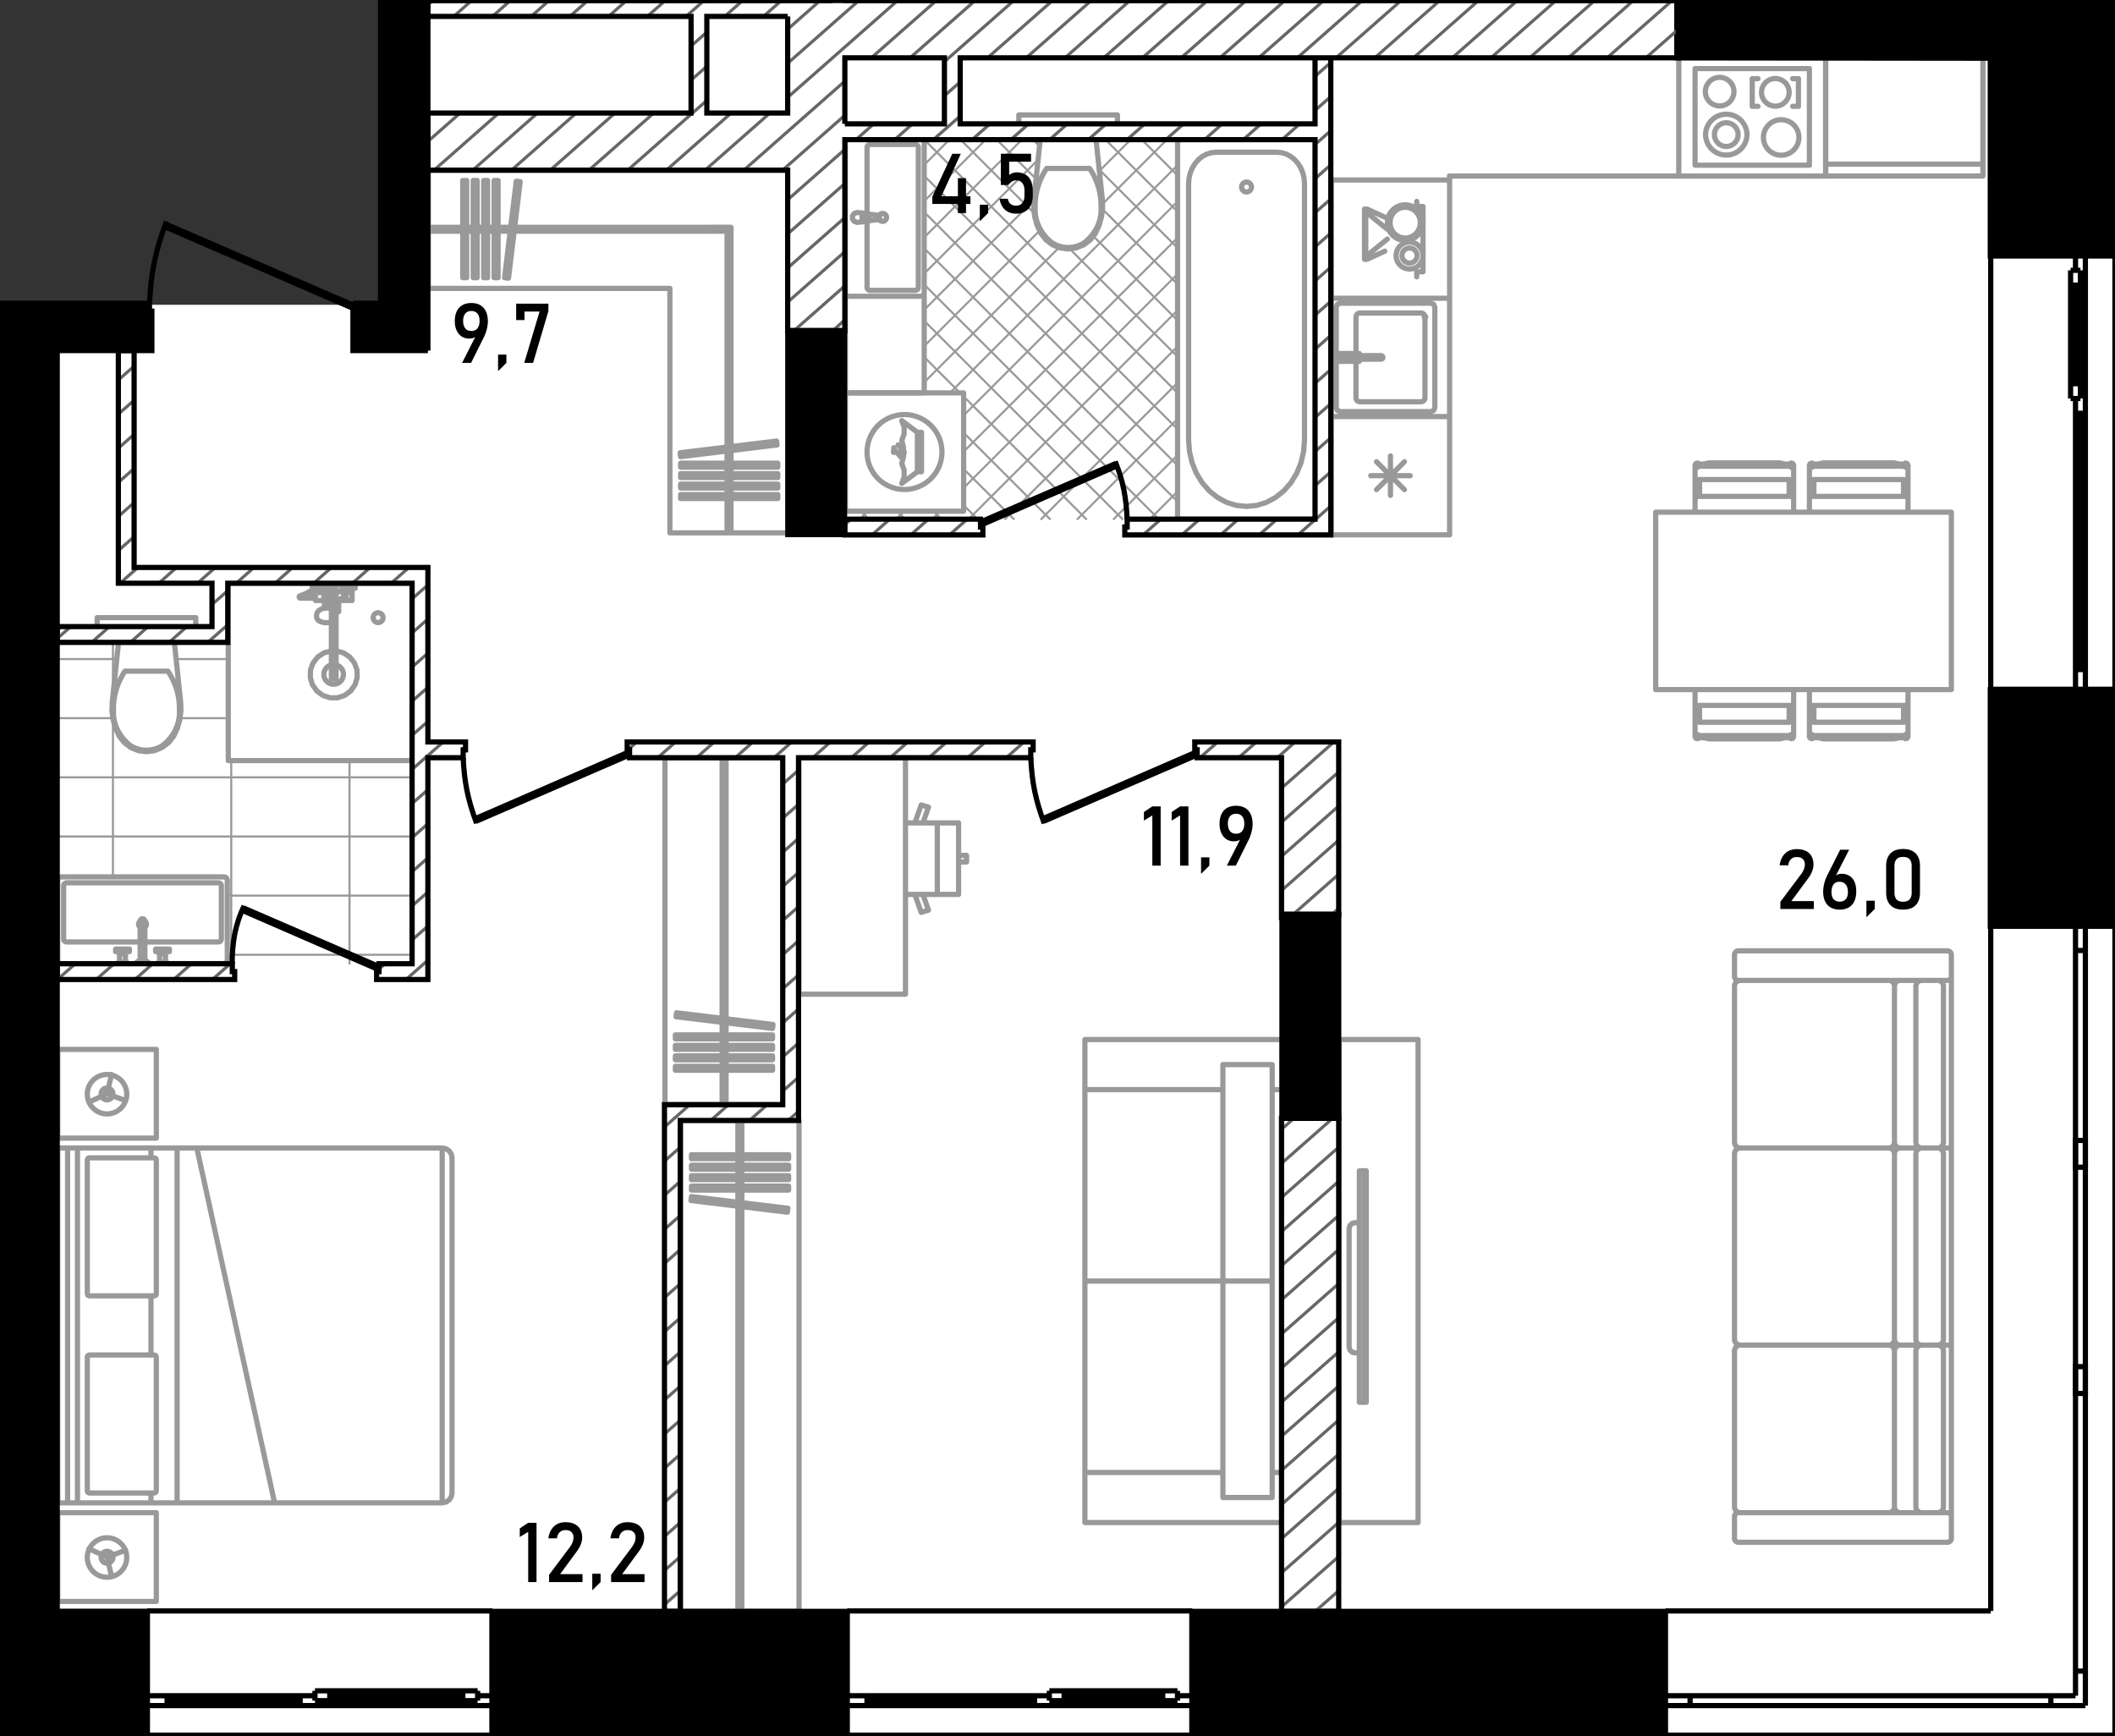 <svg version="1.1" id="_x31_89" xmlns="http://www.w3.org/2000/svg" x="0" y="0" viewBox="0 0 405.367 332.734" xml:space="preserve"><rect x="0" y="0" width="405.367" height="332.734" fill="#333333" stroke="none"/><style>.st0,.st1{fill-rule:evenodd;clip-rule:evenodd}.st0{fill:#fff}.st1{stroke:#999;stroke-linecap:round;stroke-linejoin:round}.st1,.st2,.st3{fill:none;stroke-miterlimit:3}.st2{fill-rule:evenodd;clip-rule:evenodd;stroke-width:.4;stroke-linecap:round;stroke-linejoin:round;stroke:#999}.st3{stroke:#000}.st3,.st4,.st6,.st7{fill-rule:evenodd;clip-rule:evenodd}.st6,.st7{fill:none;stroke:#000;stroke-miterlimit:22.926}.st7{stroke:#666;stroke-width:.6}</style><path class="st0" d="M72.602.107v58.314H.108v274.206h405.258V.107z" id="fon"/><g id="mebel_7_"><path class="st1" d="M349.914 33.737h30.136m0 0V11.065m0 0h-30.136m0 0v22.672M349.914 31.47h30.136M380.049 33.737H277.837M380.049 11.065v22.672M324.881 31.659h21.916m0 0V13.142m0 0h-21.916m0 0v18.516M335.84 20.378v-5.299M335.84 15.079h1.095M335.84 20.378h1.095M344.694 20.378v-5.299M343.597 15.079h1.097M343.597 20.378h1.097M332.334 17.513a2.74 2.74 0 11-5.479-.001 2.74 2.74 0 015.479.001zM334.832 25.752a3.967 3.967 0 11-7.935 0 3.969 3.969 0 017.935 0z"/><path class="st1" d="M333.132 25.752a2.269 2.269 0 11-4.537-.001 2.269 2.269 0 014.537.001zM342.912 17.699a2.646 2.646 0 11-5.292-.002 2.646 2.646 0 015.292.002zM344.785 26.29a3.401 3.401 0 11-6.801-.003 3.401 3.401 0 016.801.003zM321.765 33.737h28.148M321.765 11.065h28.148M321.765 33.737V11.065M349.914 33.737V11.065M277.837 94.195V33.737M277.837 79.836v-46.1M255.165 79.836h22.672M277.837 102.508V79.836m0 0h-22.672m0 0v22.672m0 0h22.672M262.723 91.172h7.558M263.829 93.844l5.345-5.344M266.501 94.951v-7.558M269.173 93.844l-5.344-5.344M275.003 58.865v19.271m0 0l-.222.535m0 0l-.534.22m0 0h-17.381m0 0l-.535-.22m0 0l-.222-.535m0 0V58.865m0 0l.222-.534m0 0l.535-.221m0 0h17.381m0 0l.534.221m0 0l.222.534M277.837 57.165v22.672M255.165 57.165v22.672M277.837 57.165h-22.672M277.837 79.836h-22.672M273.114 60.754v15.492M272.359 77.003h-11.714M259.889 76.247v-7.001M259.889 67.756v-7.002M260.645 59.998h11.714M273.114 60.754h.141a.142.142 0 00-.141-.142.142.142 0 000 .283.14.14 0 00.141-.141h-.141zM273.114 76.247a.755.755 0 01-.755.756M260.645 77.003a.755.755 0 01-.756-.756M259.889 60.754c0-.418.338-.756.756-.756M272.359 59.998c.417 0 .755.338.755.756M264.721 68.161l.24.1m0 0l.1.241m0 0l-.101.24m0 0l-.241.099m0 0h-7.476m0 0l-.24-.1m0 0l-.099-.24m0 0l.099-.24m0 0l.24-.1m0 0h7.478M259.171 67.745v.415m0 0h-1.928m0 0l-.24.1m0 0l-.1.24m0 .001l.1.24m0-.001l.24.1m0 0h1.928m0 0v.414m0 .001h-2.456m0 0v-1.509m0-.001h2.456M260.532 67.756v.404m0 0h-1.323m0 0v-.404m0 0h1.323M260.532 69.244h-1.323m0 0v-.404m0 0h1.323m0 0v.404M277.837 34.493v22.672M255.165 34.493v22.672M277.837 34.493h-22.672M277.837 57.165h-22.672M272.736 42.672a3.41 3.41 0 11-6.822 0 3.41 3.41 0 016.822 0z"/><path class="st1" d="M272.214 42.672a2.89 2.89 0 11-5.779 0 2.89 2.89 0 115.779 0zM272.736 48.98a2.579 2.579 0 11-5.158.002 2.579 2.579 0 015.158-.002z"/><path class="st1" d="M271.601 48.98a1.445 1.445 0 11-2.89 0 1.445 1.445 0 012.89 0zM271.532 38.603v.964m0 0h1.204m0 0V52.09m0 0h-1.204m0 0v.964M262.005 40.067l.104.048m.103.047l.103.047m.103.047l.103.047m.104.047l.103.047m.103.047l.103.048m.102.047l.104.047m.102.047l.104.047m.103.047l.104.047m.102.048l.103.047m.102.047l.104.047m.105.047l.102.047m.104.048l.102.047m.103.047l.103.048m.103.047l.102.046m.104.047l.103.047m.104.048l.103.047m.104.047l.102.048M262.005 49.701l.104-.047m.103-.047l.103-.048m.103-.046l.103-.047m.104-.047l.103-.048m.103-.047l.103-.047m.102-.048l.104-.047m.102-.046l.104-.048m.103-.047l.104-.047m.102-.047l.103-.048m.102-.047l.104-.047m.105-.046l.102-.048m.104-.047l.102-.047m.103-.048l.103-.047m.103-.047l.102-.046m.104-.048l.103-.047m.104-.048l.103-.047m.104-.047l.102-.047M262.005 40.067v.078m0 .113v.114m0 .113v.113m0 .114v.078m0 0l.052.042m.089.071l.088.071m.086.072l.088.072m.089.071l.088.071m.089.072l.088.071m.088.071l.088.072m.087.072l.087.071m.089.071l.088.072m.088.071l.088.072m.088.071l.088.072m.09.071l.087.071m.087.072l.088.071m.089.072l.088.071m.088.072l.088.071m.088.071l.088.073m.087.07l.088.072m.088.071l.088.072m.088.071l.088.071m.088.073l.089.071m.089.071l.087.071m.088.072l.088.072m.087.071l.088.072m.089.071l.052.042M262.005 49.701v-.077m0-.114v-.113m0-.114v-.113m0-.114v-.078m0 0l.052-.042m.089-.071l.088-.071m.086-.072l.088-.071m.089-.071l.088-.071m.089-.073l.088-.071m.088-.072l.088-.072m.087-.07l.087-.071m.089-.071l.088-.073m.088-.071l.088-.071m.088-.072l.088-.071m.09-.072l.087-.071m.087-.072l.088-.071m.089-.071l.088-.072m.088-.072l.088-.071m.088-.071l.088-.072m.087-.071l.088-.071m.088-.072l.088-.072m.088-.071l.088-.071m.088-.072l.089-.071m.089-.072l.087-.071m.088-.072l.088-.071m.087-.071l.088-.072m.089-.072l.052-.042M261.528 49.701v-9.634m0 0h.478m0 0v.723m0 0h-.237m0 0v8.188m0 0h.237m0 0v.723m0 0h-.478"/><g><path class="st1" d="M346.798 98.162v-3.028m0 .001h.858m0 0h17.176m0 0h.859m0 0v3.028M365.691 91.708v3.427m0-.001h-.858m0 0v-3.225m0 0h.057m0 0l.293.196m0 0l.343-.086m0 0l.165-.312M364.89 89.348l.293.196m0 0l.343-.087m0 0l.165-.311m0 0v2.561m0 0l-.165.313m0 0l-.343.086m0 0l-.293-.196m0 0h-17.291m0 0l-.294.196m0 0l-.343-.086m0 0l-.164-.313m0 0v-2.561m0 0l.164.311m0 0l.343.087m0 0l.294-.196m0 0h17.291M346.798 91.708l.164.312m0-.001l.343.086m0 0l.294-.196m0 0h.057m0 0v3.225m0 0h-.858m0 0v-3.427M349.466 88.716l-1.003.227h15.564l-1.003-.227zM364.027 88.943h-15.565m0 0l1.004-.227m0 0h13.557m0 0l1.004.227M364.89 88.943l.293-.196m0 0l.343.086m0 0l.165.313m0 0l-.165.312m0 0l-.343.087m0 0l-.293-.197m0 0h-17.291m0 0l-.294.197m0 0l-.343-.087m0 0l-.164-.312m0 0l.164-.313m0 0l.343-.086m0 0l.294.196m0 0h17.291M324.881 98.162v-3.028m0 .001h.858m0 0h17.176m0 0h.86m0 0v3.028M343.775 91.708v3.427m0-.001h-.859m0 0v-3.225m0 0h.057m0 0l.294.196m0 0l.343-.086m0 0l.165-.312M342.973 89.348l.294.196m0 0l.343-.087m0 0l.165-.311m0 0v2.561m0 0l-.165.313m0 0l-.343.086m0 0l-.294-.196m0 0h-17.29m0 0l-.294.196m0 0l-.343-.086m0 0l-.165-.313m0 0v-2.561m0 0l.165.311m0 0l.343.087m0 0l.294-.196m0 0h17.29M324.881 91.708l.165.312m0-.001l.343.086m0 0l.294-.196m.001 0h.056m-.001 0v3.225m0 0h-.858m0 0v-3.427M327.55 88.716l-1.005.227h15.566l-1.005-.227zM342.111 88.943h-15.565m0 0l1.004-.227m0 0h13.556m0 0l1.005.227M342.973 88.943l.294-.196m0 0l.343.086m0 0l.165.313m0 0l-.165.312m0 0l-.343.087m0 0l-.294-.197m0 0h-17.29m0 0l-.294.197m0 0l-.343-.087m0 0l-.165-.312m0 0l.165-.313m0 0l.343-.086m0 0l.294.196m0 0h17.29M346.798 132.17v3.028m0 0h.858m0 0h17.176m0 0h.859m0 0v-3.028M365.691 138.626v-3.427m0-.001h-.858m0 0v3.225m0 0h.057m0 0l.293-.196m0 0l.343.086m0 0l.165.312M364.89 140.985l.293-.196m0 0l.343.087m0 0l.165.311m0 0v-2.561m0 0l-.165-.313m0 0l-.343-.086m0 0l-.293.196m0 0h-17.291m0 0l-.294-.196m0 0l-.343.086m0 0l-.164.313m0 0v2.561m0 0l.164-.311m0 0l.343-.087m0 0l.294.196m0 0h17.291M346.798 138.626l.164-.312m0-.001l.343-.086m0 0l.294.196m0 0h.057m0 0v-3.225m0 0h-.858m0 0v3.427M348.462 141.391l1.004.226h13.557l1.004-.226zM364.027 141.39h-15.565m0 0l1.004.227m0 0h13.557m0 0l1.004-.227M364.89 141.39l.293.196m0 0l.343-.086m0 0l.165-.313m0 0l-.165-.312m0 0l-.343-.087m0 0l-.293.197m0 0h-17.291m0 0l-.294-.197m0 0l-.343.087m0 0l-.164.312m0 0l.164.313m0 0l.343.086m0 0l.294-.196m0 0h17.291M324.881 132.17v3.028m0 0h.858m0 0h17.176m0 0h.86m0 0v-3.028M343.775 138.626v-3.427m0-.001h-.859m0 0v3.225m0 0h.057m0 0l.294-.196m0 0l.343.086m0 0l.165.312M342.973 140.985l.294-.196m0 0l.343.087m0 0l.165.311m0 0v-2.561m0 0l-.165-.313m0 0l-.343-.086m0 0l-.294.196m0 0h-17.29m0 0l-.294-.196m0 0l-.343.086m0 0l-.165.313m0 0v2.561m0 0l.165-.311m0 0l.343-.087m0 0l.294.196m0 0h17.29M324.881 138.626l.165-.312m0-.001l.343-.086m0 0l.294.196m.001 0h.056m-.001 0v-3.225m0 0h-.858m0 0v3.427M326.544 141.391l1.005.226h13.556l1.006-.226zM342.111 141.39h-15.565m0 0l1.004.227m0 0h13.556m0 0l1.005-.227M342.973 141.39l.294.196m0 0l.343-.086m0 0l.165-.313m0 0l-.165-.312m0 0l-.343-.087m0 0l-.294.197m0 0h-17.29m0 0l-.294-.197m0 0l-.343.087m0 0l-.165.312m0 0l.165.313m0 0l.343.086m0 0l.294-.196m0 0h17.29M317.337 132.17V98.162m0 0h56.666m0 0v34.008m0 0h-56.666"/></g><g><path class="st1" d="M332.439 290.684v4.156M333.195 295.596h40.053M374.003 294.84v-4.156M373.248 289.928h-40.054M374.003 290.684V257.81M374.003 257.81h-2.645M364.23 257.81h-2.268M332.439 258.944v29.852M333.573 289.928h28.39M363.096 288.795v-29.852M361.962 257.81h-28.389M372.492 258.944v29.852M371.359 289.928h-7.129M363.096 288.795v-29.852M364.23 257.81h7.129M367.202 288.795v-29.852M333.195 295.596a.755.755 0 01-.756-.756M374.003 294.84a.755.755 0 01-.756.756M373.248 289.928c.418 0 .756.339.756.756M332.439 290.684c0-.417.338-.756.756-.756M333.573 289.928a1.133 1.133 0 01-1.134-1.133M363.096 288.795c0 .626-.508 1.133-1.134 1.133M361.962 257.81c.626 0 1.134.508 1.134 1.134M332.439 258.944c0-.626.507-1.134 1.134-1.134M372.492 288.795c0 .626-.507 1.133-1.133 1.133M364.23 289.928a1.134 1.134 0 01-1.134-1.133M363.096 258.944c0-.626.508-1.134 1.134-1.134M371.359 257.81c.626 0 1.133.508 1.133 1.134M368.336 289.928a1.134 1.134 0 01-1.134-1.133M367.202 258.944c0-.626.508-1.134 1.134-1.134M374.003 257.81v-37.786M374.003 257.81h-2.645M374.003 220.024h-2.645M364.23 257.81h-2.268M364.23 220.024h-2.268M332.439 221.158v35.519M333.573 257.81h28.39M363.096 256.676v-35.519M361.962 220.024h-28.389M372.492 221.158v35.519M371.359 257.81h-7.129M363.096 256.676v-35.519M364.23 220.024h7.129M367.202 256.676v-35.519M333.573 257.81a1.133 1.133 0 01-1.134-1.134M363.096 256.676c0 .627-.508 1.134-1.134 1.134M361.962 220.024c.626 0 1.134.508 1.134 1.134M332.439 221.158c0-.626.507-1.134 1.134-1.134M372.492 256.676c0 .627-.507 1.134-1.133 1.134M364.23 257.81a1.134 1.134 0 01-1.134-1.134M363.096 221.158c0-.626.508-1.134 1.134-1.134M371.359 220.024c.626 0 1.133.508 1.133 1.134M368.336 257.81a1.134 1.134 0 01-1.134-1.134M367.202 221.158c0-.626.508-1.134 1.134-1.134M332.439 187.15v-4.156M333.195 182.238h40.053M374.003 182.994v4.156M373.248 187.906h-40.054M374.003 187.15v32.874M374.003 220.024h-2.645M364.23 220.024h-2.268M332.439 218.89v-29.851M333.573 187.906h28.39M363.096 189.04v29.851M361.962 220.024h-28.389M372.492 218.89v-29.851M371.359 187.906h-7.129M363.096 189.04v29.851M364.23 220.024h7.129M367.202 189.04v29.851M332.439 182.994c0-.417.338-.756.756-.756M373.248 182.238c.418 0 .756.339.756.756M374.003 187.15a.756.756 0 01-.756.756M333.195 187.906a.756.756 0 01-.756-.756M332.439 189.04c0-.626.507-1.134 1.134-1.134M361.962 187.906c.626 0 1.134.508 1.134 1.134M363.096 218.89c0 .626-.508 1.134-1.134 1.134M333.573 220.024a1.134 1.134 0 01-1.134-1.134M371.359 187.906c.626 0 1.133.508 1.133 1.134M363.096 189.04c0-.626.508-1.134 1.134-1.134M364.23 220.024a1.134 1.134 0 01-1.134-1.134M372.492 218.89c0 .626-.507 1.134-1.133 1.134M367.202 189.04c0-.626.508-1.134 1.134-1.134M368.336 220.024a1.134 1.134 0 01-1.134-1.134"/><g><path class="st1" d="M256.677 199.241h15.114m0 0v92.576m0-.001h-15.114m0 0V199.24M261.558 268.766h-1.02m0 0v-44.369m0 0h1.02m0 0v44.369M260.539 259.305h-.832m0 0l-.567-.152m0 0l-.415-.415m0 0l-.152-.567m0 0v-22.699m0 0l.152-.567m0 0l.415-.415m0 0l.567-.152m0 0h.832m0 0v24.967M261.856 268.766h-.298m0 0v-44.369m0 0h.298m0 0v44.369"/></g><g><path class="st1" d="M245.719 208.838h-1.89m0 0v73.382m0 0h1.89m0 0v-73.382M207.933 208.838v36.691m0 0h26.45m0 0v-36.691m0 0h-26.45M207.933 245.53v36.69m0 0h26.45m0 0v-36.69m0 0h-26.45M207.933 282.22v9.597m0 0h37.786m0 0v-9.597m0 0h-1.889m-9.446 0h-26.451M207.933 199.241v9.598m0 0h26.451m9.446 0h1.889m0 0v-9.598m0 0h-37.786M243.83 245.53h-9.446m0 0v41.488m0 0h9.446m0 0V245.53M243.83 245.53h-9.446m0 0v-41.49m0 0h9.446m0 0v41.49"/><g><path class="st1" d="M130.471 308.821v-94.088M130.471 214.733h22.672M153.143 214.733h-22.672m0 0v94.088m0 0h22.672m0 0v-94.088M141.429 308.821h.756m0 0v-94.088m0 0h-.756m0 0v94.088M151.15 221.32h-18.626m0 0v.756m0 0h18.626m0 0v-.756M151.15 223.325h-18.626m0 0v.756m0 0h18.626m0 0v-.756M151.15 225.33h-18.626m0 0v.756m0 0h18.626m0 0v-.756M151.15 227.335h-18.626m0 0v.756m0 0h18.626m0 0v-.756M151.015 231.579l-18.491-2.241m0 .001l-.091.75m0-.001l18.49 2.241m0 0l.092-.75"/><g><path class="st1" d="M127.448 211.711h3.023M150.12 211.711h-19.648M150.12 145.207v66.504M127.448 211.711h22.672m0 0v-66.504m0-.001h-22.672m0 0v66.504M139.161 145.207h-.756m.001 0v66.504m0 0h.756m-.001 0v-66.504M129.441 205.123h18.626m0 0v-.756m0 0h-18.626m0 0v.756M129.441 203.119h18.626m0 0v-.755m0 0h-18.626m0 0v.755M129.441 201.115h18.626m0 0v-.756m0 0h-18.626m0 0v.756M129.441 199.11h18.626m0 0v-.756m0 0h-18.626m0 0v.756M129.576 194.864l18.491 2.242m0 0l.091-.751m0 0l-18.49-2.241m0 0l-.092.75"/></g><g><path class="st1" d="M182.661 157.719h1.068m0 0v13.707m0 0h-10.183m0-13.707h9.115M183.729 163.945h1.532m0 0v1.257m0 0h-1.532m0 0v-1.257M176.894 171.426l.504 1.428m0 0l.562 1.592m0 0l-1.402.418m0 0l-.71-2.01m0 0l-.504-1.428m0 0h1.55M175.344 157.719l.504-1.428m0 0l.71-2.01m0 0l1.402.418m0 0l-.562 1.592m0 0l-.504 1.428m0 0h-1.55M183.729 157.719v13.707M179.646 171.426v-13.707M173.548 190.55h-20.404m-.001 0v-45.344m0 0h20.404m.001 0v45.344"/></g></g></g><g><path class="st1" d="M28.259 308.821H11.066M24.292 298.43a3.78 3.78 0 11-7.558-.002 3.78 3.78 0 017.558.002z"/><path class="st1" d="M21.646 298.43a1.134 1.134 0 11-2.267.001 1.134 1.134 0 012.267-.001zM24.292 209.632a3.78 3.78 0 11-7.558-.002 3.78 3.78 0 017.558.002z"/><path class="st1" d="M21.646 209.632a1.134 1.134 0 11-2.267.001 1.134 1.134 0 012.267-.001zM84.75 220.024v68.015m0 0H14.846m0 0v-68.015m0 0H84.75M86.639 221.913v64.237m0 0l-.145.723m0 0l-.409.613m0 0l-.613.409m0 0l-.723.144m0 0v-68.015m0-.001l.723.144m0 0l.613.409m0 .001l.409.613m0 0l.145.723M11.066 220.024v68.015m0 0h3.779m0 0v-68.015m0 0h-3.779M11.066 288.039v-68.015m0-.001h1.89m0 0v68.015m0 .001h-1.89M11.066 289.928v17.004m0 0H29.96m0 0v-17.004m0 0H11.066M11.066 218.134V201.13m0 0H29.96m0 0v17.004m0 0H11.066M16.734 260.077v25.695m0 0l.111.267m0 0l.267.111m0 0h12.47m0 0l.267-.111m0 0l.111-.267m0 0v-25.695m0 0l-.111-.267m0 0l-.267-.111m0 0h-12.47m0 0l-.267.111m0 0l-.111.267M16.734 247.985v-25.694m0 0l.111-.267m0 0l.267-.111m0 0h12.47m0 0l.267.111m0 0l.111.267m0 0v25.694m0 0l-.111.268m0 0l-.267.11m0 0h-12.47m0 0l-.267-.11m0 0l-.111-.268M28.936 220.024v1.889M28.936 248.363v11.336M28.936 286.15v1.889M33.945 220.024v68.015m0 0h18.687m0 0l-14.908-68.015m0 0h-3.779M21.374 302.11l-.86-3.68m0 0l-3.431-1.584m0 0l3.431 1.584m0 0l3.545-1.306M21.374 205.953l-.86 3.68m0 0l-3.431 1.584m0 0l3.431-1.584m0 0l3.545 1.305"/></g><g><path class="st1" d="M79.081 111.766v34.007M79.081 145.773H43.752M43.751 145.773v-34.007M73.414 118.379a.944.944 0 11-1.889 0 .944.944 0 011.889 0zM64.42 124.749l1.396.372m0 0l1.209.792m0 0l.899 1.133m0 .001l.495 1.358m.001-.001l.044 1.445m0 0l-.414 1.384m-.001.001l-.828 1.185m0 0l-1.159.863m.001-.001l-1.372.455m0 .001h-1.446m-.001 0l-1.372-.455m0-.001l-1.159-.863m.001.001l-.829-1.185m-.001 0l-.413-1.384m0-.001l.043-1.445m0 0l.496-1.358m.001.001l.897-1.133m0-.001l1.209-.792m-.001 0l1.397-.372m0 0v-5.538m0 .001l-.455.108m0 0l-.49.036m.001 0l-.488-.036m-.001 0l-.456-.108m0 0l-.392-.173m.001-.001l-.299-.224m-.001 0l-.189-.261m0 0l-.065-.281m.001 0v-.402m0 0l.019-.12m0 .001l.065-.278m0 0l.054-.104m0-.001l.181-.251m0 0l.078-.069m-.001 0l.275-.205m0 0l.356-.157m0 .001l.195-.052m0 0l.25-.06m0 0l.02-.687m.001-.001l.009-.797m-.001.001h-1.729m0 0v-.434m0 0h-2.871m.001 0l-.16-.059m-.001-.001l-.083-.148m0 0l.033-.167m0 0l.134-.105m.001 0l.485-.157m0 .001l.726-.316m0-.001l1.008-.573m0 .001l.728-.259m-.001-.001v-.124m0 .001h-.604m0 0v-.982m0-.001h2.569m0 0v.877m0 0l.024.01m.001 0l.039.028m-.001 0l.033.034m.001 0l.025.04m0 0l.278.673m0 0h.697m-.001 0v-1.361m0 0h-1.058m.001 0v-.301m0 0h3.024m-.001 0v.301m0 0H64.42m0 0v1.361m0 0h1.437m.001 0v.151m0 0h.415m0 0v-.302m0 0h-.153m0 0v-.529m0 .001h-.604m.001 0v-.982m0-.001h2.569m-.001 0v.982m0 .001h-.604m.001 0v.529m0-.001h-.152m0 0v.302m0 0h.151m.001 0v1.511m0 .001h-2.57m-.001 0v2.154m0-.001h-.021m0 0h-.06m-.001 0h-.094m0 0h-.123m0 0h-.149m.001 0h-.044m0 0v7.505M62.078 113.428h.21m0 0l-.141-.341m0 0l-.325-.053m0 0l-.008.002m0 0v.242m0 0h-.152m0 0v.301m0 0h.416m0 0v-.151M60.604 113.58v-.24m0 0l-.677.239m0 0l-.987.563m0 0l-.053.024m0 0h1.566m0 0v-.586m0 0h.151M66.461 112.749v.528M67.141 112.749v.528M60.804 112.749h-.352M61.662 113.278h-.189M61.473 113.278h-.681M60.793 113.278h-.015M61.473 113.101v.177M60.793 113.272v.006M60.604 113.58h1.058M62.957 115.09h.557M60.453 114.165v.492M63.023 115.658h.49M57.658 114.644l-.076.013M61.806 112.54l.048.003M61.636 112.573l.17-.032M62.351 112.624l.047.01M62.398 112.634l.02.009M60.453 112.872l.453-.159M60.906 112.712l.73-.14M61.762 113.045l.06-.011M57.658 114.644l.512-.167M58.169 114.477l.719-.312M60.864 112.729h.001M61.854 112.543l.497.081M63.511 117.146l.002-.002M63.513 116.616l-.002-.002M62.078 113.976v-.128M62.078 113.731v-.104M62.078 113.848v-.117M62.288 113.428h.523M61.04 113.185l.723-.14M60.604 113.339l.436-.154M62.758 114.062h.142a.141.141 0 10-.282 0 .14.14 0 10.282 0h-.142zM62.667 114.017l.091.045M62.569 114.002l.098.015M62.471 114.017l.098-.015M62.38 114.062l.091-.045M62.224 116.558l.345-.026M62.569 116.532l.345.026M62.153 116.575l.071-.017M63.235 116.634l.195.052M62.914 116.558l.321.076M62.2 114.229l-.009.062M63.43 116.686l.083.036M62.985 116.575l-.02-.687M62.947 114.29l-.009-.061M62.938 114.229l-.026-.059M62.912 114.17l-.042-.049M62.87 114.122l-.055-.038M62.815 114.083l-.057-.021M62.758 114.062l-.008-.003M62.75 114.059l-.068-.008M62.682 114.051h-.227M62.456 114.051l-.068.008M62.387 114.059l-.007.003M62.38 114.062l-.057.021M62.324 114.083l-.055.038M62.269 114.122l-.042.048M62.227 114.17l-.027.059M62.965 115.887l-.019-1.597M62.181 115.09l.01-.8M62.078 114.789h.107M62.953 114.789h.561M64.42 124.749v5.343M63.513 124.749v5.343M64.42 130.092h-.907M67.481 112.749h-1.36M67.33 113.278h-1.059M67.33 113.58h-1.059M65.857 113.58v1.209M62.078 114.789v-1.209M64.42 112.068h-.907M64.42 113.428v3.816M63.513 119.211v-5.783M65.857 114.789H64.42M64.912 115.09h-.491M64.912 115.658h-.491M63.023 115.09v1.494M64.42 127.426a1.89 1.89 0 01-.907 3.669 1.889 1.889 0 010-3.669M65.857 114.116a.34.34 0 110 .59"/><path class="st2" d="M43.563 182.993h35.52m-35.52-11.336h35.52m-68.017-11.336h68.016m-68.016-11.336h68.016m-68.016-11.336h10.57m12.868 0h9.248m-32.686-11.336h11.318m11.372 0h9.996m23.238 58.38v-38.92m-22.672 38.92v-38.92m-22.672 22.294v-30.34m0-4.417v-10.208"/><path class="st1" d="M21.669 137.905l.469 1.645m-.001 0l.718 1.551m0 0l.967 1.23m0 0l1.249.943m.001 0l1.448.594m0 0l1.55.205m-.001 0l1.552-.205m.001 0l1.447-.594m0 0l1.248-.943m-.001 0l.968-1.23m0 0l.719-1.551m.001 0l.469-1.645m-.001 0l.207-1.698m0 0l-.059-1.709m0 0l-1.223-11.585m0 0H22.743m0 0l-1.223 11.585m0 0l-.06 1.709m.001 0l.208 1.698M32.187 128.634H28.07M28.07 128.634h-4.116M31.134 142.901c-.89.57-1.962.881-3.064.887M34.381 136.071c.165 2.592-1.03 5.107-3.247 6.83M32.187 128.634c1.505 2.253 2.266 4.827 2.194 7.437M21.758 136.071c-.07-2.609.689-5.184 2.195-7.437M25.006 142.901c-2.217-1.723-3.413-4.238-3.248-6.83M28.07 143.788a5.74 5.74 0 01-3.063-.887M23.423 122.913h9.295v.188h-9.295zM32.718 122.912h-9.296m0 0v.189m0 .001h9.296m0 0v-.189M18.624 122.912h18.894M18.624 118.379h18.894M18.624 122.912v-4.533M37.517 122.912v-4.533M42.996 184.693H11.634m0 0l-.402-.166m0 0l-.166-.4m0 0v-15.493m0 0l.166-.401m0 0l.402-.166m0 0h31.362m0 0l.4.166m0 0l.166.401m0 0v15.493m0 0l-.166.4m0 0l-.4.166M41.862 180.537H27.767m-.907 0H12.767M12.2 179.97v-10.202M12.767 169.201h29.095M42.429 169.768v10.202M12.767 180.537a.566.566 0 01-.567-.566M12.2 169.768c0-.313.254-.567.567-.567M41.862 169.201c.313 0 .567.254.567.567M42.429 179.97a.566.566 0 01-.567.566M28.07 177.136a.757.757 0 01-.302.605v-1.21a.757.757 0 01.302.605zm-1.21.604a.756.756 0 010-1.208v1.208zM26.861 184.165h.907m0 0v-7.748m0-.001l-.256-.302m0 .001h-.395m0 0l-.256.302m0-.001v7.748M26.559 184.163h1.51v.265h-1.51zM28.07 184.165h-1.511m0 0v.264m0-.001h1.511m0 0v-.264"/><path class="st1" d="M26.181 184.428h2.266v.265h-2.266zM28.448 184.428h-2.267m0 0v.265m0 0h2.267m0 0v-.265M30.584 182.804v1.624m0 0h-.096m-.001 0v.133m0 0h-.282m.001 0v.132m0 0h1.889m0 0v-.132m0 0h-.283m0 0v-.133m0 0h-.095m0 0v-1.624m0 0h-.321m0 0v-.416m0 0h1.077m0 0v-.491m0 0h-2.645m0 0v.491m0 0h1.076m0 0v.416m0 0h-.32M24.047 182.804v1.624m0 0h.094m-.001 0v.133m0 0h.283m.001 0v.132m0 0h-1.889m0 0v-.132m0 0h.283m-.001 0v-.133m0 0h.095m0 0v-1.624m0 0h.322m.001 0v-.416m0 0h-1.078m-.001 0v-.491m0 0h2.646m.001 0v.491m0 0h-1.078m0 0v.416m0 0h.322M31.395 182.388l-.071-.071M30.904 182.388l.072-.071M31.395 182.804h-.491M31.716 184.428h-1.133M30.488 184.561h1.323M23.234 182.388l.071-.071M23.724 182.388l-.071-.071M23.234 182.804h.49M22.913 184.428h1.134M24.14 184.561h-1.322M31.395 182.143a.244.244 0 01-.245.245.245.245 0 110-.491c.136 0 .245.11.245.246zM23.724 182.143a.244.244 0 01-.245.245.244.244 0 01-.245-.245.245.245 0 11.49 0zM43.751 111.766h35.33"/></g><g><path class="st1" d="M139.351 44.317l.755-.756m0 0H82.104m0 0v.756m0 0h57.247M88.691 34.596v18.626m0 0h.756m0 0V34.596m0 0h-.756M90.696 34.596v18.626m0 0h.756m0 0V34.596m0 0h-.756M92.701 34.596v18.626m0 0h.756m0 0V34.596m0 0h-.756M94.705 34.596v18.626m0 0h.756m0 0V34.596m0 0h-.756M98.951 34.732l-2.241 18.49m0 0l.751.091m0 0l2.241-18.49m0 0l-.751-.091M151.064 32.604h-68.96m0 0v22.671m0 0h46.289m0 0v46.855m0 0h22.671m0 0V32.604M139.351 102.13h.755m0 0V43.561m0 0l-.755.756m0 0v57.813M149.072 95.543h-18.626m0 0v-.756m0 0h18.626m0 0v.756M149.072 93.538h-18.626m0 0v-.755m0 .001h18.626m0 0v.755M149.072 91.535h-18.626m0 0v-.756m0 0h18.626m0 0v.756M149.072 89.53h-18.626m0 0v-.756m0 0h18.626m0 0v.756M148.936 85.284l-18.49 2.241m0 0l-.091-.75m0 0l18.49-2.241m0 0l.091.75"/></g></g><g><path class="st2" d="M220.404 99.485l5.288-5.288m-12.235 5.288l12.235-12.235m-19.183 12.235l19.183-19.183m-26.13 19.183l26.13-26.13m-33.076 26.13l33.076-33.076m-40.023 33.076l40.023-40.023m-46.97 40.023l1.512-1.512m4.46-4.46l40.998-40.998m25.769-25.769l.188-.188m-79.874 72.927l1.512-1.512m11.407-11.407l40.998-40.998m18.822-18.822l.189-.188m-79.875 72.927l1.512-1.512m18.354-18.354l40.998-40.998m11.874-11.875l.189-.188m-55.691 48.744l43.628-43.628m4.927-4.928l.189-.188m-53.671 46.725l25.847-25.847m8.32-8.321l12.557-12.557m-46.724 39.778l22.123-22.123m11.444-11.444l6.211-6.211m-39.778 32.831l21.027-21.028m-21.027 14.081l21.829-21.829m-21.829 14.882l18.937-18.937m-18.937 11.99l11.99-11.99m-11.99 5.043l5.043-5.043m64.422.188l-.188-.188m-6.76.188l-.188-.188m-6.759.188l-.188-.188m-6.759.188l-.188-.188m.12 7.066l-7.066-7.066m7.066 14.013l-14.014-14.014m14.014 20.961l-15.016-15.016m15.016 21.963l-14.389-14.389M199.24 28.013l-1.455-1.455m27.907 34.854l-16.158-16.158m-10.957-10.956l-7.74-7.74m34.855 41.801l-20.68-20.68m-6.771-6.772l-14.35-14.349M225.692 75.305l-48.748-48.747M225.692 82.253l-48.555-48.556M225.692 89.199l-48.555-48.554M225.692 96.146l-48.555-48.555m44.947 51.894l-44.947-44.947m38 44.947l-38-38m31.053 38l-23.496-23.496m-.687-.687l-6.87-6.87m24.106 31.053l-16.549-16.549m9.602 16.549l-9.602-9.602m2.655 9.602l-2.655-2.655m-4.292 2.655l-1.512-1.512m-5.434 1.512l-1.512-1.512m-5.436 1.512l-1.512-1.512"/><path class="st1" d="M198.319 41.549l.469 1.645m0 0l.718 1.551m0 0l.968 1.23m0 0l1.248.943m0 0l1.448.594m0 0l1.551.206m0 0l1.551-.206m0 0l1.448-.594m0 0l1.248-.943m0 0l.967-1.23m0 0l.719-1.551m0 0l.469-1.645m0 0l.208-1.697m0 0l-.06-1.71m0 0l-1.223-11.584m0 0h-10.654m0 0l-1.222 11.584m0 0l-.06 1.71m0 0l.207 1.697M208.837 32.279h-4.116M204.721 32.279h-4.116M207.785 46.546c-.889.57-1.961.88-3.063.886M211.033 39.716c.165 2.592-1.031 5.106-3.248 6.83M208.837 32.279c1.506 2.253 2.266 4.828 2.195 7.437M198.41 39.716c-.07-2.609.689-5.185 2.195-7.437M201.658 46.546c-2.217-1.724-3.413-4.238-3.248-6.83M204.721 47.432a5.737 5.737 0 01-3.063-.886M200.073 26.557h9.296v.19h-9.296zM209.369 26.558h-9.295m0 0v.188m0 0h9.295m0 0v-.188M195.275 26.558h18.893M195.275 22.024h18.893M195.275 26.558v-4.534M214.168 26.558v-4.534"/><g><path class="st1" d="M252.143 26.747v72.738m0-.001h-26.45m0 0V26.747m0 0h26.45M227.808 35.233l.081-1.053m0 0l.238-1.02m0 0l.39-.958m0 0l.529-.865m0 0l.652-.748m0 0l.756-.606m0 0l.835-.446m0 0l.891-.274m0 0l.919-.092m0 0h11.638m0 0l.919.092m0 0l.89.274m0 0l.836.446m0 0l.755.606m0 0l.652.748m0 0l.529.865m0 0l.389.958m0 0l.24 1.02m0 0l.08 1.053m0 0v49.099m0 0l-.169 2.21m0 0l-.501 2.143m0 0l-.819 2.011m0 0l-1.111 1.817m0 0l-1.369 1.57m0 0l-1.586 1.272m0 0l-1.755.939m0 0l-1.87.574m0 0l-1.93.192m0 0l-1.928-.192m0 0l-1.871-.574m0 0l-1.755-.939m0 0l-1.586-1.272m0 0l-1.369-1.57m0 0l-1.112-1.817m0 0l-.818-2.011m0 0l-.501-2.143m0 0l-.169-2.21m0 0V35.233M239.863 35.815a.946.946 0 11-1.891-.001.946.946 0 011.891.001z"/></g><g><path class="st1" d="M184.694 75.302h-22.671m0 0v22.672m0 0h22.671m0 0V75.302M180.538 86.638a7.179 7.179 0 11-14.358 0 7.179 7.179 0 1114.358 0zM172.842 92.646l.449-1.233m0 0V90.1m0 0l-.449-1.232m0 0l.343-1.474m.001 0v-1.513m0 0l-.343-1.472m-.001 0l.45-1.235m0 0V81.86m0 0l-.45-1.235m0 0l2.987 2.232m0 0v7.558m0 0l-2.987 2.231M176.091 90.415v-7.558m0 0h-.262m0 0v7.558m0 0h.262M176.615 90.415v-7.558m0 0h-.262m0 0v7.558m0 0h.262M171.328 85.795l-.086.891m0-.001l.227.022m0 0l.045-.477m0 0l1.142 1.383m0 .001l.152-.126m0-.001l-.53-.642m0 0l.082-.067m0 0l.611.74m0 0l.146-.121m0 0l-.611-.74m0 0l.097-.081m0 0l.497.602m0 0l.13-.108m0 0l-.496-.601m0 0l.097-.08m0 .001l.343.415m0-.001l.139-.116m0 0l-1.174-1.422M162.023 97.974V75.302m0 0h22.671m0 0v22.672m0 0h-22.671"/><g><path class="st1" d="M177.137 56.786h-15.114m0 0v18.516m0 .001h15.114m0 0V56.786M162.023 56.22V27.124m0 0l.166-.401m0 0l.4-.165m0 0h13.982m0 0l.4.165m0 0l.166.401m0 0V56.22m0 0l-.166.4m0 0l-.4.166m0 0h-13.982m0 0l-.4-.166m0 0l-.166-.4M166.179 55.086V28.258M166.746 27.692h8.691M176.003 28.258v26.828M175.437 55.653h-8.691M166.179 28.258c0-.313.254-.566.566-.566M175.437 27.692c.312 0 .566.253.566.566M176.003 55.086a.567.567 0 01-.566.566M166.746 55.653a.567.567 0 01-.566-.566M169.923 41.672a.757.757 0 01-1.453.294l.028-.015.106-.279-.106-.281-.028-.015a.756.756 0 011.453.296zM164.29 42.617l1.585-.151m0-.001l.36-.123m0 .001l2-.251m-.001 0l.265-.14m.001 0l.105-.279m-.001 0l-.105-.28m.001 0l-.265-.14m-.001 0l-2-.25m.001 0l-.36-.124m0 0l-1.585-.152m0 0l-.555.181m-.001 0l-.343.473m0 0v.584m0 0l.343.471m0 0l.555.181M165.231 41.159h.562M165.792 42.186h-.561M165.231 42.186v-1.027M165.792 41.159a.513.513 0 110 1.027M166.235 41.003a.797.797 0 010 1.34M166.179 55.086V42.361m0-1.377V28.258"/></g></g></g></g><g id="walls_1_"><path class="st0" d="M82.007 187.733h-9.825v-1.512h.454v-1.511h6.349v-72.929h-35.33v11.338l-32.686-.001v-3.022h29.664v-8.315h-17.95V67.194h3.023v41.565h56.302V142.2h7.215v1.512h-.453v1.511h-6.762l-.001 42.51zm.001-155.113h68.96v30.751h10.958V26.763h90.121v72.739h-36.011v1.511h-.454v1.512h39.486l.001-91.443h-3.022V23.74h-68.015V11.082h137.636V.125L162.113.124V.09h-3.021v.034H82.008v3.022h50.444v18.516H82.008V32.62zm79.918-8.88V11.082h19.083V23.74h-19.083zm83.696 285.097v-94.504h10.958v94.504h-10.958zm0-133.597v-30.017h-16.173v-1.511h-.453V142.2h27.584v33.039h-10.958v.001zm-47.611-33.04v1.512h-.453v1.511h-44.512v69.526h-22.672v94.089h-3.023v-97.111l22.672-.001v-66.504h-29.362v-1.511h-.453V142.2c25.934 0 51.868.005 77.803 0zm-36.084-39.675v-3.023h25.996v1.511h.453v1.512h-26.449zm-116.95 85.208v-1.512h-.453v-1.511H10.969v3.023h34.008zM150.967 3.146l.001 18.516h-15.494V3.146h15.493zM248.266.123h-3.022V.09h3.022v.033z"/><path class="st3" d="M31.894 42.469c-2.136 5.729-2.928 9.551-3.24 15.658"/><path class="st4" d="M31.894 42.468l-.6 1.388 36.354 15.781h.453l.001-1.511z"/><path class="st3" d="M91.343 157.776c-1.737-4.656-2.347-7.968-2.573-12.553"/><path class="st4" d="M91.389 157.882l29.272-12.658v-1.512h-.453l-29.419 12.782z"/><path class="st3" d="M200.142 157.8c-1.666-4.461-2.338-7.741-2.585-12.576"/><path class="st4" d="M200.178 157.882l29.271-12.658v-1.512h-.453l-29.418 12.782z"/><g><path class="st3" d="M46.798 173.622c-1.787 3.695-2.282 7.129-2.31 11.158"/><path class="st4" d="M46.833 173.552l-.601 1.387 25.95 11.282h.454l.001-1.511z"/></g><g><path class="st3" d="M213.737 88.449c1.537 3.725 2.085 6.781 2.31 11.158"/><path class="st4" d="M213.725 88.344l-25.802 11.158v1.511h.453l25.95-11.282z"/></g><path d="M82.008 67.194V.09h-9.069v58.036h-4.838v1.511h-.453v7.557h14.36zM321.38.124c27.906 0 55.936-.034 83.889-.034v48.968h-23.805V11.153l-60.083-.071V.124h-.001zM150.997 102.466h10.872V63.372h-10.872v39.094h0zm94.711 111.868h10.872V175.24h-10.872v39.094h0zm73.408 94.504v23.806h-90.687v-23.806h90.687zM28.162 332.643H.011V58.126h28.641v1.511h.454v7.557H10.968v241.643h17.193v23.806h.001zm66.126-23.805h68.015v23.806H94.288v-23.806h0zm310.981-131.307h-23.805v-45.344h23.805v45.344z" fill-rule="evenodd" clip-rule="evenodd" stroke="#000" stroke-miterlimit="3"/><path class="st3" d="M94.374 332.564h68.015"/><g><path class="st3" d="M228.516 325.007v-16.249M228.516 332.564v-5.668M228.516 326.896v-1.889M162.389 325.007v-16.249M162.389 332.564v-5.668M162.389 326.896v-1.889M162.389 332.564h66.127M162.389 308.758h66.127M162.389 325.007h3.779M166.169 325.007v1.889M166.169 326.896h-3.78M200.176 326.896h-1.89M198.287 326.896v-1.889M198.287 325.007h1.89M166.169 325.952h32.118M166.169 325.007h32.118M198.287 326.896h-32.118M200.176 325.007h.944M201.121 325.007v.944M201.121 325.952h.944M202.065 325.952v.944M202.065 326.896h-1.889M228.516 326.896h-3.779M224.737 326.896v-.944M224.737 325.952h.945M225.682 325.952v-.944M225.682 325.007h2.834M224.737 326.896h-22.672M203.955 324.062h18.893M201.121 324.062h2.834M203.955 324.062v1.89M203.955 325.952h-2.834M201.121 325.952v-1.89M225.682 325.952h-2.834M222.848 325.952v-1.89M222.848 324.062h2.834M225.682 324.062v1.89M222.848 325.952h-18.894M203.955 324.062h18.893M203.955 325.007h18.893M162.389 326.896v-1.889M162.389 326.896v-1.889M162.389 332.564v-5.668M162.389 325.007v-16.249M228.516 326.896v-1.889M228.516 326.896v-1.889M228.516 332.564v-5.668M228.516 325.007v-16.249"/><g><path class="st3" d="M94.374 325.007v-16.249M94.374 332.564v-5.668M94.374 326.896v-1.889M28.249 325.007v-16.249M28.249 332.564v-5.668M28.249 326.896v-1.889M28.249 332.564h66.126M28.249 308.758h66.126M28.249 325.007h3.778M32.027 325.007v1.889M32.027 326.896h-3.778M59.422 326.896h-1.889M57.533 326.896v-1.889M57.533 325.007h1.89M32.027 325.952h25.506M32.027 325.007h25.506M57.533 326.896H32.027M59.422 325.007h.944M60.367 325.007v.944M60.367 325.952h.944M61.311 325.952v.944M61.311 326.896h-1.889M94.374 326.896h-3.778M90.595 326.896v-.944M90.595 325.952h.945M91.541 325.952v-.944M91.541 325.007h2.834M90.595 326.896H61.311M63.201 324.062h25.506M60.367 324.062h2.834M63.201 324.062v1.89M63.201 325.952h-2.834M60.367 325.952v-1.89M91.541 325.952h-2.834M88.707 325.952v-1.89M88.707 324.062h2.834M91.541 324.062v1.89M88.707 325.952H63.201M63.201 324.062h25.506M28.249 326.896v-1.889M28.249 326.896v-1.889M28.249 332.564v-5.668M28.249 325.007v-16.249M94.374 326.896v-1.889M94.374 326.896v-1.889M94.374 332.564v-5.668M94.374 325.007v-16.249M63.201 325.007h25.506"/></g><g><path class="st3" d="M319.203 325.007v-16.249M319.203 332.564v-5.668M319.203 326.896v-1.889M319.203 332.564h86.153M319.203 308.758h62.348M319.203 325.007h4.724M323.926 325.007v1.889M323.926 326.896h-4.724M397.798 326.896h-4.724M393.075 326.896v-1.889M393.075 325.007h4.724M399.688 326.896h-1.89M323.926 325.007h69.148M393.075 326.896h-69.148M319.203 326.896v-1.889M319.203 326.896v-1.889M319.203 332.564v-5.668M319.203 325.007v-16.249M397.798 177.452H381.55M405.356 177.452h-5.668M399.688 177.452h-1.89M405.356 177.452v155.112M381.55 177.452v131.307M397.798 177.452v4.723M397.798 182.174h1.89M399.688 182.174v-4.723M399.688 325.007v-4.724M399.688 320.284h-1.89M397.798 320.284v4.724M399.688 326.896v-1.889M397.798 182.174v138.109M399.688 320.284V182.175M399.688 177.452h-1.89M399.688 177.452h-1.89M405.356 177.452h-5.668M397.798 177.452H381.55"/><path class="st6" d="M397.798 261.937h1.89v5.133h-1.89zM397.798 218.58h1.89v5.133h-1.89z"/></g><g><path class="st3" d="M397.798 48.978H381.55M405.356 48.978h-5.668M399.688 48.978h-1.89M397.798 132.108H381.55M405.356 132.108h-5.668M399.688 132.108h-1.89M405.356 132.108v-83.13M381.55 132.108v-83.13M397.798 132.108v-3.778M397.798 128.33h1.89M399.688 128.33v3.778M399.688 77.318v1.889M399.688 79.207h-1.89M397.798 79.207v-1.889M398.743 128.33V79.207M397.798 128.33V79.207M399.688 79.207v49.123M397.798 77.318v-.944M397.798 76.374h.944M398.743 76.374v-.945M398.743 75.428h.945M399.688 75.428v1.89M399.688 48.978v3.778M399.688 52.756h-.945M398.743 52.756v-.943M398.743 51.812h-.944M397.798 51.812v-2.834M399.688 52.756v22.673M396.854 73.54V54.646M396.854 76.374v-2.835M396.854 73.54h1.889M398.743 73.54v2.834M398.743 76.374h-1.889M398.743 51.812v2.834M398.743 54.646h-1.889M396.854 54.646v-2.834M396.854 51.812h1.889M398.743 54.646V73.54M396.854 73.54V54.646M397.798 73.54V54.646M399.688 132.108h-1.89M399.688 132.108h-1.89M405.356 132.108h-5.668M397.798 132.108H381.55M399.688 48.978h-1.89M399.688 48.978h-1.89M405.356 48.978h-5.668M397.798 48.978H381.55"/></g></g><g><path class="st7" d="M82.958.119l-.95.84M90.388.119l-3.44 3.03M97.808.119l-3.44 3.03M105.228.119l-3.44 3.03M25.708 70.169l-3.02 2.66M25.708 76.709l-3.02 2.66M88.198 21.659l-6.19 5.45M112.648.119l-3.44 3.03M25.708 83.239l-3.02 2.66M120.068.119l-3.44 3.03M95.618 21.659l-12.44 10.96M25.708 89.789l-3.02 2.66M127.498.119l-3.44 3.03M103.038 21.659l-12.44 10.96M25.708 96.319l-3.02 2.66M134.918.119l-3.44 3.03M110.468 21.659l-12.45 10.96M25.708 102.859l-3.02 2.66M142.338.119l-3.44 3.03M135.478 6.159l-3.02 2.66M117.888 21.659l-12.44 10.96M26.438 108.759l-3.43 3.02M149.758.119l-3.44 3.03M135.478 12.699l-3.02 2.66M125.308 21.659l-12.44 10.96M13.558 120.099l-2.59 2.28M20.988 120.099l-3.43 3.02M135.478 19.239l-15.18 13.38M157.188.119l-6.22 5.48M33.858 108.759l-3.43 3.02M28.408 120.099l-3.43 3.02M140.148 21.659l-12.44 10.96M164.598.119l-13.63 12.01M41.278 108.759l-3.43 3.02M43.658 113.199l-3.02 2.66M35.828 120.099l-3.43 3.02M147.578 21.659l-12.45 10.96M172.028.119l-21.06 18.55M48.698 108.759l-3.43 3.02M56.118 108.759l-3.42 3.02M179.448.119l-12.44 10.96M161.928 15.549l-19.37 17.07M43.658 119.739l-3.84 3.38M63.548 108.759l-3.43 3.02M186.878.119l-12.45 10.96M161.928 22.099l-11.95 10.52M70.968 108.759l-3.43 3.02M194.298.119l-13.29 11.71M161.928 28.629l-10.96 9.66M167.488 23.739l-3.43 3.02M78.388 108.759l-3.42 3.02M201.718.119l-12.44 10.96M184.038 15.699l-3.03 2.66M161.928 35.169l-10.96 9.66M174.908 23.739l-3.43 3.02M82.008 112.109l-3.02 2.66M184.038 22.229l-5.15 4.53M209.138.119l-12.45 10.96M161.928 41.699l-10.96 9.66M82.008 118.649l-3.02 2.66M189.748 23.739l-3.43 3.02M216.558.119l-12.44 10.96M161.928 48.239l-10.96 9.66M82.008 125.189l-3.02 2.66M197.168 23.739l-3.43 3.02M223.978.119l-12.44 10.96M161.928 54.789l-9.74 8.58M14.438 184.709l-3.42 3.02M21.868 184.709l-3.43 3.02M204.588 23.739l-3.42 3.02M231.408.119l-12.44 10.96M161.928 61.319l-2.32 2.05M82.008 131.729l-3.02 2.66M29.288 184.709l-3.43 3.02M212.018 23.739l-3.43 3.02M238.828.119l-12.44 10.96M82.008 138.269l-3.02 2.66M219.438 23.739l-3.43 3.02M246.288.089l-.04.03-12.44 10.96M84.968 142.199l-5.98 5.26M36.708 184.709l-3.43 3.02M226.868 23.739l-3.43 3.02M253.678.119l-12.44 10.96M44.138 184.709l-3.43 3.02M82.008 151.349l-3.02 2.66M261.088.119l-12.44 10.96M234.278 23.739l-3.43 3.02M82.008 157.879l-3.02 2.66M255.068 11.969l-3.02 2.66M268.518.119l-12.45 10.96M241.698 23.739l-3.42 3.02M82.008 164.419l-3.02 2.66M255.068 18.499l-3.02 2.66M275.938.119l-12.44 10.96M249.128 23.739l-3.43 3.02M163.128 99.499l-1.2 1.05M82.008 170.959l-3.02 2.66M283.358.119l-12.44 10.96M170.548 99.499l-3.44 3.03M255.068 25.039l-3.02 2.66M122.068 142.199l-1.71 1.51M73.818 184.709l-1.18 1.04M82.008 177.489l-3.02 2.66M290.788.119l-12.44 10.96M177.968 99.499l-3.44 3.03M255.068 31.579l-3.02 2.67M82.008 184.039l-4.19 3.69M129.498 142.199l-3.43 3.02M298.208.119l-12.44 10.96M255.068 38.119l-3.02 2.66M185.398 99.499l-3.44 3.03M136.918 142.199l-3.42 3.02M305.628.119l-12.45 10.96M255.068 44.659l-3.02 2.66M144.338 142.199l-3.43 3.02M313.048.119l-12.44 10.96M255.068 51.189l-3.02 2.66M151.758 142.199l-3.43 3.02M159.188 142.199l-3.43 3.02M255.068 57.739l-3.02 2.66M320.468.119l-12.44 10.96M153.048 147.609l-3.02 2.66M166.608 142.199l-3.43 3.02M321.668 5.609l-6.21 5.47M255.068 64.269l-3.02 2.67M153.048 154.149l-3.02 2.66M174.028 142.199l-3.42 3.02M222.508 99.499l-3.44 3.03M255.068 70.809l-3.02 2.66M153.048 160.679l-3.02 2.67M181.458 142.199l-3.43 3.02M229.928 99.499l-3.44 3.03M255.068 77.349l-3.02 2.66M153.048 167.219l-3.02 2.66M188.878 142.199l-3.43 3.02M237.348 99.499l-3.43 3.03M255.068 83.889l-3.02 2.66M153.048 173.769l-3.02 2.66M255.068 90.429l-3.02 2.66M244.768 99.499l-3.44 3.03M196.298 142.199l-3.43 3.02M153.048 180.299l-3.02 2.66M255.068 96.969l-6.32 5.56M153.048 186.839l-3.02 2.66M132.208 211.729l-4.85 4.28M153.048 193.379l-3.02 2.66M153.048 199.909l-3.02 2.66M139.638 211.729l-3.43 3.02M130.378 219.879l-3.02 2.66M153.048 206.459l-3.02 2.66M147.058 211.729l-3.42 3.02M130.378 226.429l-3.02 2.66M233.408 142.199l-3.42 3.02M153.048 212.989l-1.99 1.76M130.378 232.959l-3.02 2.66M240.828 142.199l-3.43 3.02M130.378 239.499l-3.02 2.66M248.248 142.199l-3.43 3.02M130.378 246.039l-3.02 2.66M255.678 142.199l-10.05 8.85M130.378 252.579l-3.02 2.66M256.588 147.939l-10.96 9.65M130.378 259.119l-3.02 2.66M256.588 154.469l-10.96 9.66M130.378 265.659l-3.02 2.66M256.588 161.009l-10.96 9.66M130.378 272.189l-3.02 2.66M256.588 167.549l-8.73 7.69M130.378 278.729l-3.02 2.67M256.588 174.089l-1.31 1.15M130.378 285.269l-3.02 2.66M130.378 291.809l-3.02 2.66M130.378 298.349l-3.02 2.66M130.378 304.879l-3.02 2.66M248.018 214.329l-2.39 2.11M255.438 214.329l-9.81 8.64M256.588 219.859l-10.96 9.65M256.588 226.399l-10.96 9.65M256.588 232.939l-10.96 9.65M256.588 239.469l-10.96 9.66M256.588 246.009l-10.96 9.66M256.588 252.549l-10.96 9.65M256.588 259.089l-10.96 9.65M256.588 265.629l-10.96 9.65M256.588 272.159l-10.96 9.66M256.588 278.699l-10.96 9.66M256.588 285.249l-10.96 9.65M256.588 291.779l-10.96 9.66M256.588 298.319l-10.96 9.65M256.588 304.859l-4.52 3.98"/></g><path class="st6" d="M82.007 187.733h-9.825v-1.512h.454v-1.511h6.349v-72.929h-35.33v11.338l-32.686-.001v-3.022h29.664v-8.315h-17.95V67.194h3.023v41.565h56.302V142.2h7.215v1.512h-.453v1.511h-6.762l-.001 42.51zm.001-155.113h68.96v30.751h10.958V26.763h90.121v72.739h-36.011v1.511h-.454v1.512h39.486l.001-91.443h-3.022V23.74h-68.015V11.082h137.636V.125L162.113.124V.09h-3.021v.034H82.008v3.022h50.444v18.516H82.008V32.62zm79.918-8.88V11.082h19.083V23.74h-19.083zm83.696 285.097v-94.504h10.958v94.504h-10.958zm0-133.597v-30.017h-16.173v-1.511h-.453V142.2h27.584v33.039h-10.958v.001zm-47.611-33.04v1.512h-.453v1.511h-44.512v69.526h-22.672v94.089h-3.023v-97.111l22.672-.001v-66.504h-29.362v-1.511h-.453V142.2c25.934 0 51.868.005 77.803 0zm-36.084-39.675v-3.023h25.996v1.511h.453v1.512h-26.449zm-116.95 85.208v-1.512h-.453v-1.511H10.969v3.023h34.008zM150.967 3.146l.001 18.516h-15.494V3.146h15.493zM248.266.123h-3.022V.09h3.022v.033z"/></g><g id="sizes"><path d="M341.232 172.84l3.961-5.281c.229-.302.407-.616.535-.941s.191-.629.191-.91v-.016c0-.453-.133-.805-.398-1.055s-.644-.375-1.133-.375c-.464 0-.839.137-1.125.41s-.461.66-.523 1.16v.008h-1.648v-.008c.094-.651.285-1.207.574-1.668s.663-.813 1.121-1.055.987-.363 1.586-.363c.677 0 1.255.116 1.734.348s.844.569 1.094 1.012.375.977.375 1.602v.008c0 .401-.083.82-.25 1.258s-.398.859-.695 1.266l-3.289 4.469h4.297v1.516h-6.406v-1.385zM350.888 173.938c-.474-.269-.835-.659-1.082-1.172s-.371-1.132-.371-1.855v-.008c0-.422.05-.864.148-1.328a7.568 7.568 0 01.641-1.82l2.469-4.891h1.719l-2.898 5.664.008-.281c.13-.245.32-.435.57-.57s.542-.203.875-.203c.589 0 1.094.133 1.516.398s.742.652.961 1.16.328 1.118.328 1.832v.008c0 .729-.124 1.354-.371 1.875s-.609.917-1.086 1.188-1.048.406-1.715.406-1.238-.135-1.712-.403zm2.879-1.598c.273-.313.41-.758.41-1.336v-.008c0-.636-.144-1.126-.43-1.473s-.695-.52-1.227-.52c-.474 0-.841.175-1.102.523s-.391.841-.391 1.477v.008c0 .578.137 1.022.41 1.332s.66.465 1.16.465c.507.001.897-.155 1.17-.468zM357.724 172.629h1.594v1.594l-1.594 1.578v-3.172zM362.33 173.489c-.55-.567-.824-1.359-.824-2.375v-5.164c0-1.021.276-1.813.828-2.379s1.356-.848 2.414-.848c1.063 0 1.868.281 2.418.844s.824 1.356.824 2.383v5.164c0 1.021-.276 1.813-.828 2.379s-1.356.848-2.414.848c-1.063-.001-1.868-.285-2.418-.852zm3.664-1.106c.269-.294.402-.718.402-1.27v-5.164c0-.552-.133-.976-.398-1.27s-.683-.441-1.25-.441-.984.147-1.25.441-.398.718-.398 1.27v5.164c0 .552.134.976.402 1.27s.684.441 1.246.441.977-.147 1.246-.441zM222.456 165.912h-1.594v-9.625l-1.617.992v-1.648l1.617-1.078h1.594v11.359zM227.776 165.912h-1.594v-9.625l-1.617.992v-1.648l1.617-1.078h1.594v11.359zM230.198 164.319h1.594v1.594l-1.594 1.578v-3.172zM238.003 160.272l-.008.281c-.13.239-.327.415-.59.527s-.574.168-.934.168c-.542 0-1.019-.138-1.43-.414s-.73-.665-.957-1.168-.34-1.085-.34-1.746v-.008c0-.734.124-1.362.371-1.883s.609-.917 1.086-1.188 1.048-.406 1.715-.406 1.237.138 1.711.414.835.677 1.082 1.203.371 1.159.371 1.898v.008c0 .406-.052.84-.156 1.301a8.052 8.052 0 01-.539 1.578c-.031.07-.065.14-.102.207l-2.422 4.867h-1.719l2.861-5.639zm.074-.985c.273-.339.41-.815.41-1.43v-.008c0-.599-.137-1.063-.41-1.391s-.66-.492-1.16-.492c-.505 0-.895.164-1.168.492s-.41.794-.41 1.398v.008c0 .614.137 1.09.41 1.426s.663.504 1.168.504c.5.001.886-.168 1.16-.507z"/><g><path d="M102.83 303.22h-1.594v-9.625l-1.617.992v-1.648l1.617-1.078h1.594v11.359zM105.236 301.837l3.961-5.281c.229-.302.407-.616.535-.941s.191-.629.191-.91v-.016c0-.453-.133-.805-.398-1.055s-.644-.375-1.133-.375c-.464 0-.839.137-1.125.41s-.461.66-.523 1.16v.008h-1.648v-.008c.094-.651.285-1.207.574-1.668s.663-.813 1.121-1.055.987-.363 1.586-.363c.677 0 1.255.116 1.734.348s.844.569 1.094 1.012.375.977.375 1.602v.008c0 .401-.083.82-.25 1.258s-.398.859-.695 1.266l-3.289 4.469h4.297v1.516h-6.406v-1.385zM113.517 301.626h1.594v1.594l-1.594 1.578v-3.172zM117.127 301.837l3.961-5.281c.229-.302.407-.616.535-.941s.191-.629.191-.91v-.016c0-.453-.133-.805-.398-1.055s-.644-.375-1.133-.375c-.464 0-.839.137-1.125.41s-.461.66-.523 1.16v.008h-1.648v-.008c.094-.651.285-1.207.574-1.668s.663-.813 1.121-1.055.987-.363 1.586-.363c.677 0 1.255.116 1.734.348s.844.569 1.094 1.012.375.977.375 1.602v.008c0 .401-.083.82-.25 1.258s-.398.859-.695 1.266l-3.289 4.469h4.297v1.516h-6.406v-1.385z"/></g><g><path d="M178.695 37.707l3.813-8.227h1.641l-3.719 8.133H186v1.477h-7.305v-1.383zm4.898-3.554h1.555v6.688h-1.555v-6.688zM187.797 39.239h1.594v1.594l-1.594 1.578v-3.172zM193.222 40.614c-.445-.224-.808-.55-1.086-.977s-.465-.94-.559-1.539v-.008h1.594v.008c.058.417.224.741.5.973s.636.348 1.078.348c.511 0 .905-.171 1.184-.512s.418-.821.418-1.441v-.953c0-.614-.14-1.093-.418-1.434s-.673-.512-1.184-.512c-.276 0-.542.078-.797.234s-.479.375-.672.656h-1.453v-5.984h5.789v1.516h-4.195v2.555a2.275 2.275 0 011.414-.508c.656 0 1.218.136 1.684.406s.82.667 1.063 1.188.363 1.148.363 1.883v.953c0 .734-.125 1.362-.375 1.883s-.614.918-1.094 1.191-1.055.41-1.727.41c-.573 0-1.081-.113-1.527-.336z"/></g><g><path d="M91.43 63.914l-.008.281c-.13.239-.327.415-.59.527s-.574.168-.934.168c-.542 0-1.019-.138-1.43-.414s-.73-.665-.957-1.168-.34-1.085-.34-1.746v-.008c0-.734.124-1.362.371-1.883s.609-.917 1.086-1.188 1.048-.406 1.715-.406 1.237.138 1.711.414.835.677 1.082 1.203.371 1.159.371 1.898v.008c0 .406-.052.84-.156 1.301a8.052 8.052 0 01-.539 1.578c-.031.07-.065.14-.102.207l-2.422 4.867h-1.719l2.861-5.639zm.075-.984c.273-.339.41-.815.41-1.43v-.008c0-.599-.137-1.063-.41-1.391s-.66-.492-1.16-.492c-.505 0-.895.164-1.168.492s-.41.794-.41 1.398v.008c0 .614.137 1.09.41 1.426s.663.504 1.168.504c.499.001.886-.168 1.16-.507zM95.462 67.961h1.594v1.594l-1.594 1.578v-3.172zM105.11 59.617l-2.938 9.938h-1.695l2.938-9.844h-2.891v1.633H98.93v-3.148h6.18v1.421z"/></g></g></svg>
